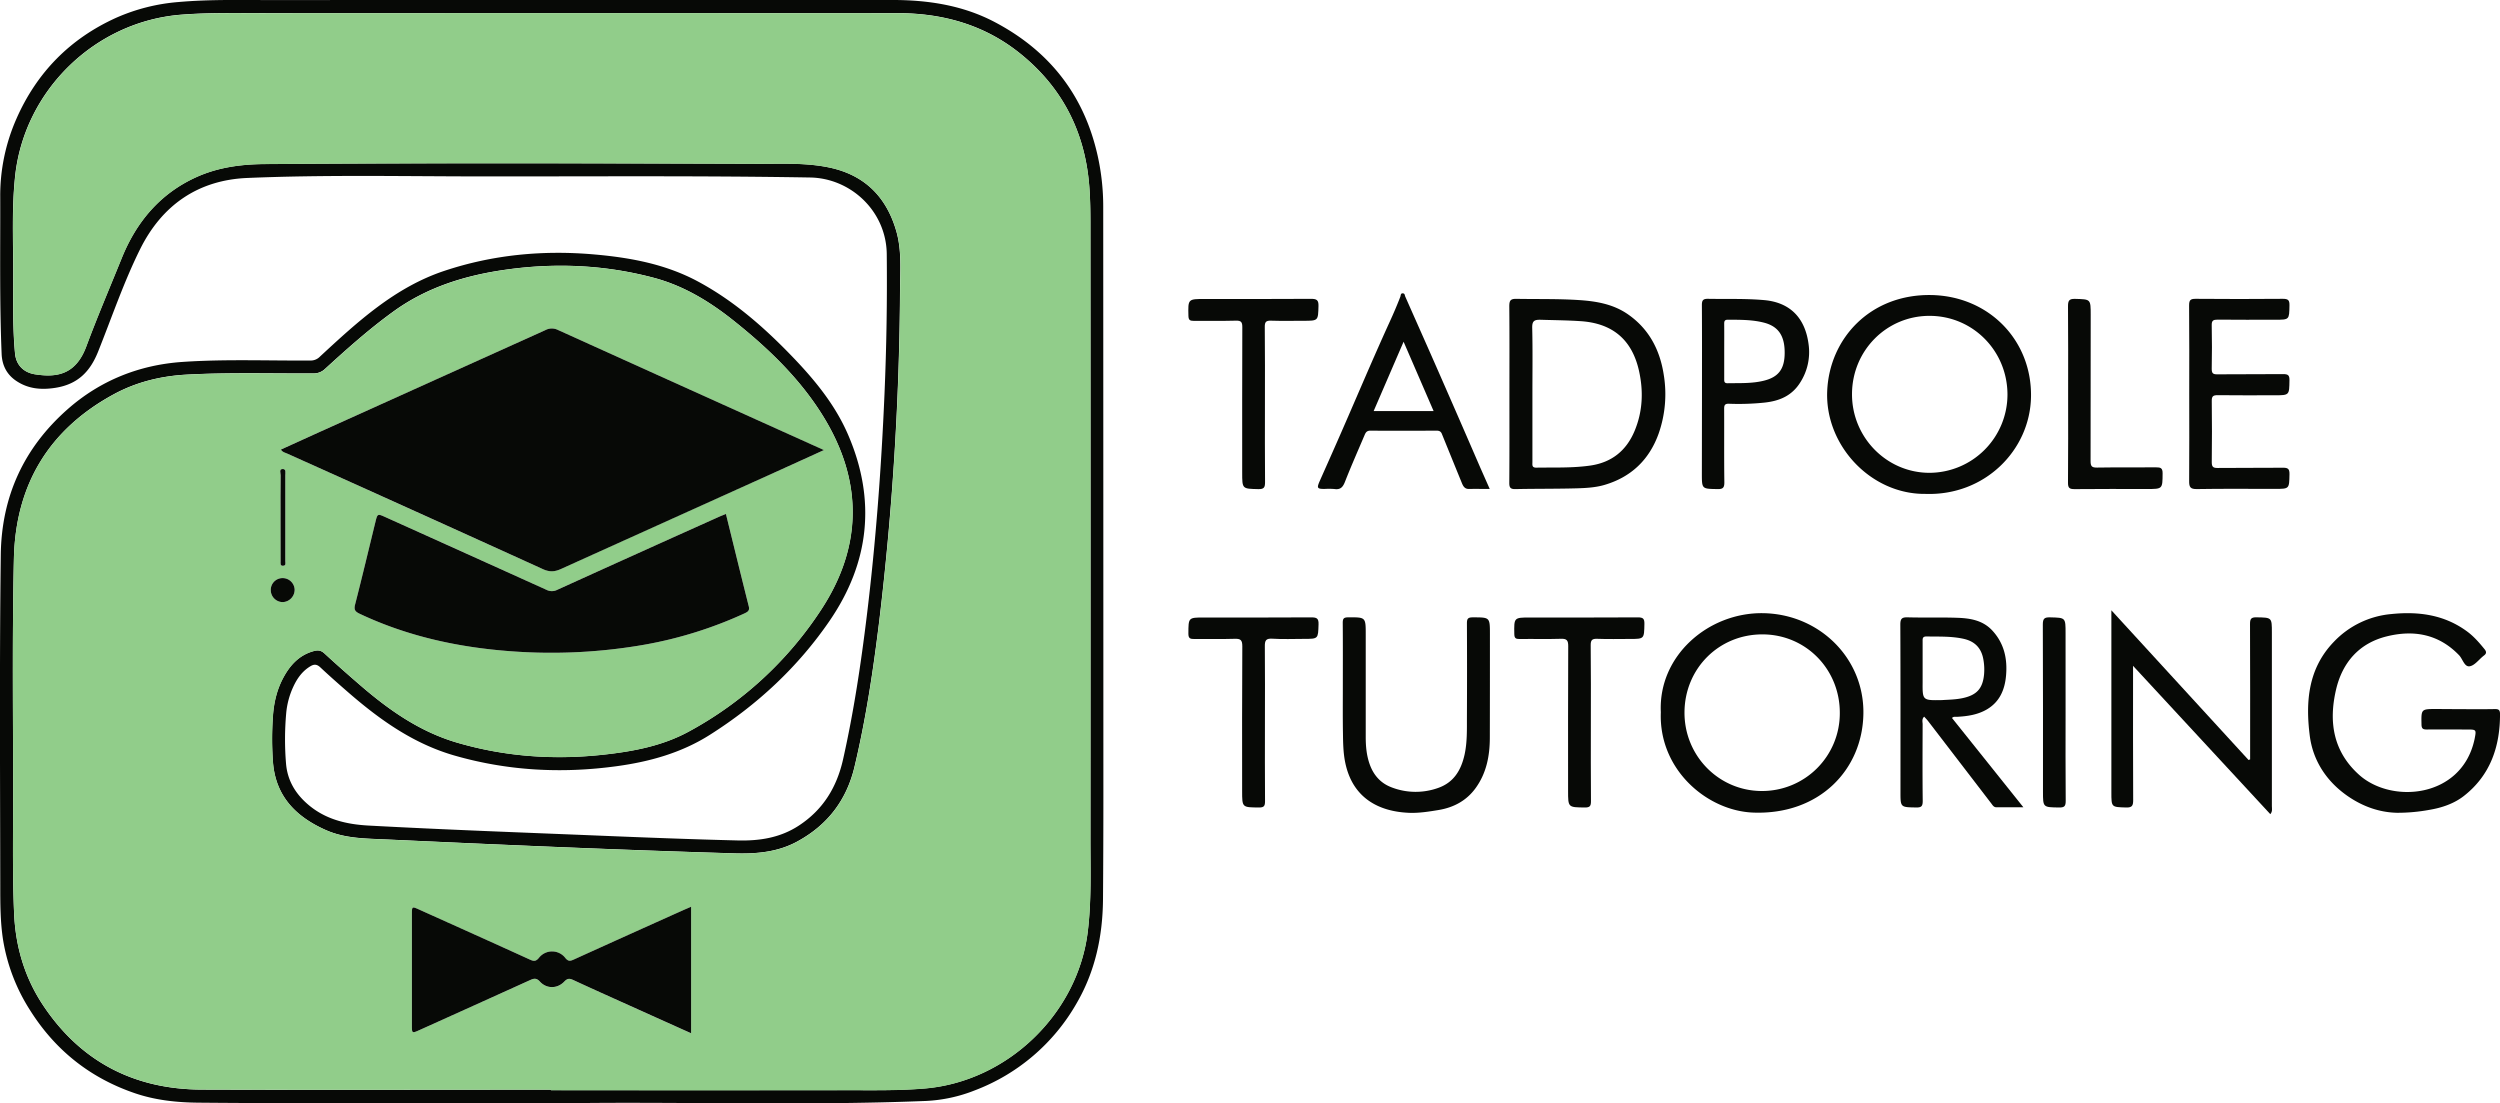 <svg id="Layer_1" data-name="Layer 1" xmlns="http://www.w3.org/2000/svg" viewBox="0 0 1778.65 785.05"><defs><style>.cls-1{fill:#070906;}.cls-2{fill:#91cd8a;}</style></defs><path class="cls-1" d="M480.27,933.53c-92.79-.46-175.28.31-257.77-.47-15.43-.14-30.56-1.72-45.13-6.67q-47.58-16.17-74.54-58.77a132,132,0,0,1-19.41-50.33c-2-12.78-2-26-2-39-.1-78.31-.61-156.63.36-234.94.52-41.8,16.55-76.23,47.37-103.48,23.13-20.46,50.88-31.69,81.88-33.82,30.28-2.08,60.64-.81,91-1a9.06,9.06,0,0,0,6.85-2.82c26.58-24.57,53.2-49.23,88.56-61,34.63-11.52,70.25-14.84,106.52-11.66,25.71,2.25,50.82,6.87,73.89,19.28,25.08,13.48,46.26,31.93,65.93,52.23,16.42,16.94,31.48,35,40.89,56.9,20,46.44,15.14,90.93-13.27,132.34-22.58,32.92-51.46,59.72-85.24,81.1-20.23,12.8-42.75,19.05-66.22,22.25C481,699,442.56,697,404.63,686.1,375.87,677.83,352.22,661.19,330,642c-7.05-6.11-14.06-12.28-20.87-18.65-2.39-2.24-4.38-2.39-7-.82-5.84,3.47-9.52,8.74-12.28,14.73a56.38,56.38,0,0,0-5,18.72,209.4,209.4,0,0,0-.11,35.94c1,11.82,6.58,21.13,15.34,28.74,12.45,10.82,27.41,14.39,43.43,15.25,54.08,2.93,108.19,4.88,162.3,7.09,33.46,1.37,66.93,2.69,100.41,3.5,15.53.37,30.14-1.9,43.39-10.59C666.77,724.66,676.5,708.79,681,689c7.65-34,12.8-68.37,17-102.91,6.36-52.28,10.28-104.76,12.52-157.37q2.12-49.71,1.6-99.45c-.35-30.48-25.55-53.94-54.49-54.44-78.49-1.35-157-.69-235.46-.77-55-.06-110-1.22-165,1.1-35.12,1.48-60.77,19.46-76.26,50.67-11.68,23.54-20.14,48.54-29.9,72.94-5.68,14.18-14.46,23.2-30.41,25.7-10.32,1.62-19.47.66-27.79-4.92-6.5-4.35-10.08-10.76-10.42-19.19-1.54-37.14-.89-74.29-1-111.44a135.55,135.55,0,0,1,11.48-55.76c14.49-33,38.2-57.15,71.1-72A136.22,136.22,0,0,1,208.12,150c22.61-2,45.26-1.38,67.89-1.4q220-.15,440-.06c25.44,0,50.16,3.73,72.9,15.7,38.81,20.42,63.59,51.85,73.22,94.93a166.82,166.82,0,0,1,4,36.43q.09,209.22.11,418.42,0,37.25-.27,74.49c-.24,26.09-5.51,51-18.74,73.78a140.87,140.87,0,0,1-72.44,62,107.88,107.88,0,0,1-34.86,7.55C649.9,935.42,559.92,932.15,480.27,933.53Zm-7.1-9.72v.33q105.49,0,211,0c18.33,0,36.66.34,55-1.22,58.71-5,108.68-52.94,115.91-111.34,2.73-22.07,1.91-44.26,1.92-66.41q.15-214.7,0-429.41c0-12.32.14-24.65-1-37-3.42-37.58-19.55-68.46-48.93-92.12-25.45-20.51-55.15-28.76-87.43-28.77q-224.47,0-448.94,0c-20.16,0-40.33-.47-60.46,1.1C149,163.79,98.65,212.61,92,273.58c-2.49,22.94-1.37,45.95-1.38,68.92,0,19.15-.51,38.34,1.27,57.44.76,8.23,6.06,13.65,14.34,14.91,14.3,2.18,28.59,1,36.33-19.76,7.89-21.2,16.78-42,25.28-63,10.48-25.88,27.43-46,53.18-57.61,15.23-6.87,31.53-9.09,48.22-9.22,117-.88,234-.58,351-.19,16.95.06,34-.9,50.8,2.6,25.34,5.28,40.9,21,47.9,45.51,3.85,13.49,2.71,27.47,2.61,41.26a2070.41,2070.41,0,0,1-14.72,235.32c-4.27,35.06-9.49,70-17.69,104.38-5.68,23.79-19.19,41.34-40.54,53-14.11,7.74-29.41,9-45.07,8.51-82.78-2.44-165.5-6.09-248.22-9.91-14.24-.65-28.7-.65-42.18-6.6-21.26-9.39-35.86-24-37.73-48.41a225.22,225.22,0,0,1,0-33c.7-9.91,3-19.42,7.95-28.14,4.81-8.54,11.24-15.2,21.13-17.87,3-.82,5.18-.5,7.6,1.74,8.32,7.68,16.83,15.16,25.41,22.57,20.55,17.75,42.46,33.12,69,40.88,34.08,9.95,68.71,12.4,103.86,8.55,21.13-2.31,42-6.17,60.89-16.46a260.64,260.64,0,0,0,94-86.43c30-45.6,29.94-92.71.92-139-16.61-26.53-39.1-47.9-63.48-67.28-17-13.48-35.27-24.53-56.41-30.14-34.6-9.18-69.72-10.76-105.06-5.77-28.64,4-55.87,12.33-79.73,29.51-17.34,12.49-33.23,26.7-49,41.09a11.55,11.55,0,0,1-8.44,3.22c-30,.15-60-.75-90,.86-18.21,1-35.64,5.22-51.67,13.87C116,454.06,92.3,493.4,91.11,546c-1.34,60-.41,120-.58,180-.06,24.16-.33,48.33.73,72.48,1,23.44,7.44,45.36,20.43,65,26.75,40.39,65,60.09,113,60.29C307.53,924.06,390.35,923.81,473.17,923.81Z" transform="translate(-81.23 -148.55)"/><path class="cls-1" d="M1451.1,499.94c-38.7.42-71.49-34.4-69.89-73.07,1.55-37.6,30.69-69,73.76-68.41,41.15.59,71.89,32.11,71.24,72.33C1525.6,468.81,1493.36,501.4,1451.1,499.94Zm-52.24-71c-.07,30.83,24.7,56,55.12,56a55.73,55.73,0,0,0,55.49-55.72c-.07-31-24.51-55.81-55.22-55.95S1398.93,397.92,1398.86,428.9Z" transform="translate(-81.23 -148.55)"/><path class="cls-1" d="M1262.84,655.27c-1.89-40.39,34-71,72.61-70.47,40,.52,72,31.87,71.51,71.28-.47,39.95-31.26,72.38-78.44,70.59C1295.91,725.44,1261.24,696.24,1262.84,655.27Zm127.34.62c.14-31.16-24.13-55.92-54.91-56-31-.11-55.36,24.14-55.59,55.32-.22,30.92,24.28,56,54.9,56.11A55.27,55.27,0,0,0,1390.18,655.89Z" transform="translate(-81.23 -148.55)"/><path class="cls-1" d="M1832.19,653.09c8,0,16,.1,24-.06,2.78-.06,3.7.69,3.71,3.6,0,23.18-6.92,43.45-25.6,58.12-7,5.53-15.87,8.54-24.79,10a125,125,0,0,1-23,2.06c-12.75-.31-24.48-4.61-35-11.89-15.16-10.5-24.81-25.41-27-43.12-3-23.89-1.22-47.55,17.11-66.57a64.15,64.15,0,0,1,41-19.81c19.39-2,37.9.5,54.13,12.6,4.72,3.53,8.46,7.9,12.14,12.4,1.52,1.87,1.38,3.21-.48,4.55a3.79,3.79,0,0,0-.39.31c-3.22,2.58-6.19,6.75-9.72,7.3-3.76.58-4.93-5.16-7.54-7.87-14.46-15.05-32.24-18.18-51.48-13.4-19.57,4.85-31.47,18.48-36,37.69-5.38,22.89-2.25,44.13,16.38,60.82,23.2,20.81,72.5,16.51,81.91-24.45.08-.32.16-.65.23-1,1.32-6.8,1.32-6.8-5.54-6.8-9.49,0-19-.08-28.48,0-2.74,0-3.7-.65-3.75-3.59-.21-11-.33-11,10.78-11Z" transform="translate(-81.23 -148.55)"/><path class="cls-1" d="M1682.11,688.82v-5.3c0-30.32.06-60.65-.08-91,0-3.64.74-4.84,4.61-4.77,10.94.2,10.94,0,10.94,10.88q0,61.74,0,123.48c0,1.77.59,3.68-1.11,5.68l-97.66-105.53v5.94c0,29.83-.07,59.65.09,89.48,0,3.93-.62,5.5-5,5.37-10.5-.32-10.51-.07-10.51-10.83V582.75L1681,689.27Z" transform="translate(-81.23 -148.55)"/><path class="cls-1" d="M1155.12,429c0-20.83.1-41.66-.09-62.48,0-4,.74-5.43,5.08-5.35,14.82.27,29.66-.1,44.47.87,12.27.8,24.28,2.84,34.67,10,15,10.33,22.84,25.15,25.62,42.83a84.83,84.83,0,0,1-3.55,42.07c-6.68,18.76-19.73,31.16-38.79,36.67-6.1,1.77-12.72,2.16-19.13,2.35-14.65.43-29.32.24-44,.56-3.6.08-4.4-1.12-4.37-4.52C1155.19,471,1155.12,450,1155.12,429Zm16.36-.13v48.45c0,1.95-.51,4,2.79,3.95,12.81-.2,25.66.34,38.4-1.49,15.11-2.17,25.59-10.53,31.47-24.55s6.41-28.51,3.11-43.11c-5-22-18.86-33.55-41.37-35.06-9.47-.64-19-.71-28.44-1-4.66-.13-6.22.84-6.1,5.86C1171.71,397.56,1171.48,413.22,1171.48,428.87Z" transform="translate(-81.23 -148.55)"/><path class="cls-1" d="M1470,659.37l50.8,63.54c-7,0-13,0-19.12,0-2,0-2.74-1.45-3.71-2.72q-22.46-29.28-44.91-58.54c-.86-1.12-1.87-2.12-2.87-3.24-1.85,1.86-1.07,3.79-1.08,5.48-.06,18.16-.15,36.32.06,54.47,0,3.73-.88,4.75-4.66,4.68-11.17-.21-11.17,0-11.17-11.13,0-39.64.07-79.29-.1-118.93,0-4.15,1-5.34,5.19-5.22,11.82.33,23.66-.09,35.47.33,9.17.32,18.12,1.79,24.88,9.16,8.43,9.2,10.75,20.18,9.66,32.15-.91,10-4.61,18.6-13.7,23.9-6.51,3.8-13.8,4.85-21.22,5.24C1472.4,658.62,1471.18,658.14,1470,659.37Zm-7.06-12.73c4.29-.3,9.62-.3,14.85-1.45,9.75-2.14,14-6.72,15-16.58a40.07,40.07,0,0,0-.48-10.92c-1.43-8.18-6.18-12.94-14.21-14.68-8.7-1.9-17.52-1.49-26.33-1.64-2.84,0-2.68,1.65-2.67,3.57,0,9.64,0,19.29,0,28.93C1449,646.89,1449,646.89,1462.9,646.64Z" transform="translate(-81.23 -148.55)"/><path class="cls-1" d="M1036.6,638.71c0-15.66.08-31.32-.06-47,0-3,.66-3.92,3.82-3.94,12.53-.07,12.53-.2,12.53,12.22q0,36.5,0,73c0,6.82.64,13.56,3.07,20,2.76,7.32,7.7,12.78,15,15.6a47.46,47.46,0,0,0,33.41.56c11-3.84,16.28-12.36,18.81-23.57,2-9.07,1.66-18.06,1.71-27.11q.16-33.24,0-66.48c0-3.19.73-4.21,4.08-4.21,12.27,0,12.28-.13,12.28,11.93,0,24.66,0,49.32-.07,74-.05,12.74-2.43,24.93-10.09,35.51-6.5,9-15.66,13.84-26.36,15.62-6.94,1.15-14.06,2.28-21,2-21.64-.88-40.16-10.54-45.39-35.59-1.45-7-1.56-14-1.65-21C1036.5,659.71,1036.6,649.21,1036.6,638.71Z" transform="translate(-81.23 -148.55)"/><path class="cls-1" d="M1141.11,496.42c-5.4,0-10-.1-14.7,0-2.89.09-4.05-1.69-5-3.91q-7.2-17.64-14.36-35.28c-.71-1.76-1.91-2.3-3.84-2.29-15.66.09-31.32.14-47,0-2.72,0-3.43,1.5-4.2,3.32-4.69,11-9.54,22-13.91,33.12-1.49,3.8-3.25,5.72-7.48,5.09a49.21,49.21,0,0,0-7-.06c-5.28,0-5.66-.61-3.45-5.64,3.54-8,7.13-16,10.68-24.08,13.18-29.76,25.69-59.82,39.22-89.44,2.64-5.77,5.19-11.68,7.47-17.66.3-.78.08-2.59,1.92-2.33,1.31.19,1.15,1.37,1.53,2.24,7.89,17.87,15.86,35.7,23.7,53.59q14.93,34,29.68,68.12ZM1101.18,441l-21.35-49.32c-7.36,17-14.24,33-21.3,49.32Z" transform="translate(-81.23 -148.55)"/><path class="cls-1" d="M1638.78,428.79c0-21,.11-42-.09-63,0-3.84,1.06-4.67,4.74-4.64q31,.27,62,0c3.8,0,4.74,1,4.66,4.74-.2,10.13,0,10.14-10.08,10.14-13.66,0-27.32.09-41-.07-3.13,0-4.31.62-4.23,4,.23,10.32.2,20.66,0,31,0,3.07.81,3.94,3.91,3.91,15.66-.16,31.32,0,47-.16,3.53,0,4.44.92,4.4,4.42-.16,10.64,0,10.64-10.65,10.64-13.49,0-27,.11-40.48-.07-3.23,0-4.2.8-4.15,4.11q.27,21.74,0,43.47c0,3.21.76,4.25,4.11,4.21,15.49-.18,31,0,46.47-.17,3.71-.05,4.79.88,4.71,4.68-.22,10.37,0,10.37-10.37,10.37-18.49,0-37-.19-55.47.13-4.79.09-5.59-1.47-5.54-5.79C1638.9,470.1,1638.78,449.45,1638.78,428.79Z" transform="translate(-81.23 -148.55)"/><path class="cls-1" d="M1292.12,428.68c0-21,.07-42-.07-63,0-3.39.75-4.59,4.37-4.53,13.3.24,26.62-.27,39.89.91,18.47,1.63,29.22,12.62,31.66,31.46a40,40,0,0,1-5.89,27.05c-5.94,9.56-14.82,13.26-25.37,14.4a178,178,0,0,1-25.39.83c-3.1-.11-3.44,1.24-3.42,3.82.08,17.32-.09,34.65.14,52,.06,4-1.12,5-5,4.89-10.94-.21-11,0-11-10.88Zm15.82-30.13c0,6.49,0,13,0,19.45,0,1.75-.13,3.25,2.45,3.21,8.63-.16,17.3.29,25.79-1.82,10.34-2.56,14.65-8.25,14.77-19.43.14-12.36-4.38-19.17-14.66-21.84-8.46-2.19-17.12-2.06-25.77-2.11-2.44,0-2.6,1.22-2.59,3.1C1308,385.59,1307.94,392.07,1307.94,398.55Z" transform="translate(-81.23 -148.55)"/><path class="cls-1" d="M981.18,436.55c0,18.31-.09,36.63.08,54.94,0,3.66-.57,5.15-4.76,5.05C965,496.27,965,496.49,965,484.81c0-34.46-.05-68.92.09-103.38,0-3.62-.7-4.86-4.58-4.74-10,.3-20,0-30,.15-2.74,0-3.69-.65-3.76-3.58-.28-12-.39-12,11.76-12,25.14,0,50.28.1,75.42-.09,4,0,5.47.75,5.35,5.08-.29,10.52-.06,10.53-10.77,10.53-7.66,0-15.32.17-23-.08-3.48-.12-4.48.87-4.44,4.4C981.27,399.59,981.18,418.07,981.18,436.55Z" transform="translate(-81.23 -148.55)"/><path class="cls-1" d="M981.18,663.06c0,18.49-.08,37,.07,55.47,0,3.34-.64,4.56-4.29,4.52-12-.1-12,.06-12-11.75,0-34.31-.11-68.62.13-102.93,0-4.65-1.37-5.47-5.57-5.33-9.49.31-19,0-28.48.15-3,0-4.35-.34-4.32-3.93.07-11.38-.11-11.38,11.31-11.38,25.32,0,50.64.09,76-.09,4,0,5.44.66,5.29,5-.33,10.29-.08,10.3-10.39,10.3-7.5,0-15,.35-22.48-.13-4.72-.3-5.39,1.43-5.34,5.6C981.3,626.75,981.18,644.91,981.18,663.06Z" transform="translate(-81.23 -148.55)"/><path class="cls-1" d="M1213.06,663.16c0,18.49-.1,37,.08,55.47,0,3.49-.87,4.45-4.39,4.42-11.89-.13-11.89,0-11.89-11.85,0-34.31-.07-68.63.1-102.94,0-4.1-1-5.37-5.16-5.23-9.82.32-19.66,0-29.49.16-2.7,0-3.66-.6-3.71-3.53-.21-11.79-.32-11.78,11.39-11.78,25.49,0,51,.08,76.47-.09,3.69,0,4.77.83,4.7,4.63-.22,10.71,0,10.71-10.49,10.71-7.67,0-15.34.21-23-.09-3.71-.14-4.76.84-4.72,4.65C1213.17,626.17,1213.06,644.67,1213.06,663.16Z" transform="translate(-81.23 -148.55)"/><path class="cls-1" d="M1552.62,429c0-20.81.1-41.63-.09-62.44,0-3.91.62-5.5,5-5.37,11.14.31,11.15.07,11.15,11.41,0,34.64,0,69.27-.09,103.9,0,3.63.72,4.78,4.58,4.71,14-.26,28,0,42-.17,3.21,0,4.69.44,4.66,4.23-.09,11.18.1,11.18-11.13,11.18-17.15,0-34.3-.1-51.45.09-3.63,0-4.77-.75-4.73-4.6C1552.73,470.93,1552.62,450,1552.62,429Z" transform="translate(-81.23 -148.55)"/><path class="cls-1" d="M1550.81,655.46c0,21-.11,42,.09,62.93,0,3.8-1,4.72-4.72,4.66-11.45-.18-11.45,0-11.45-11.26,0-39.62.07-79.25-.11-118.87,0-4.18,1-5.26,5.18-5.15,11,.29,11,.08,11,11.25Z" transform="translate(-81.23 -148.55)"/><path class="cls-2" d="M473.17,923.81c-82.82,0-165.64.25-248.46-.09-48-.2-86.27-19.9-113-60.29-13-19.61-19.41-41.53-20.43-65-1.06-24.15-.79-48.32-.73-72.48.17-60-.76-120,.58-180C92.3,493.4,116,454.06,162.46,429c16-8.65,33.46-12.89,51.67-13.87,30-1.61,60-.71,90-.86a11.55,11.55,0,0,0,8.44-3.22c15.73-14.39,31.62-28.6,49-41.09,23.86-17.18,51.09-25.47,79.73-29.51,35.34-5,70.46-3.41,105.06,5.77,21.14,5.61,39.45,16.66,56.41,30.14,24.38,19.38,46.87,40.75,63.48,67.28,29,46.32,29.13,93.43-.92,139a260.64,260.64,0,0,1-94,86.43c-18.9,10.29-39.76,14.15-60.89,16.46-35.15,3.85-69.78,1.4-103.86-8.55-26.57-7.76-48.48-23.13-69-40.88-8.58-7.41-17.09-14.89-25.41-22.57-2.42-2.24-4.58-2.56-7.6-1.74-9.89,2.67-16.32,9.33-21.13,17.87-4.9,8.72-7.25,18.23-7.95,28.14a225.22,225.22,0,0,0,0,33c1.87,24.42,16.47,39,37.73,48.41,13.48,6,27.94,6,42.18,6.6,82.72,3.82,165.44,7.47,248.22,9.91,15.66.46,31-.77,45.07-8.51,21.35-11.7,34.86-29.25,40.54-53,8.2-34.42,13.42-69.32,17.69-104.38a2070.41,2070.41,0,0,0,14.72-235.32c.1-13.79,1.24-27.77-2.61-41.26-7-24.46-22.56-40.23-47.9-45.51-16.79-3.5-33.85-2.54-50.8-2.6-117-.39-234-.69-351,.19-16.69.13-33,2.35-48.22,9.22-25.75,11.63-42.7,31.73-53.18,57.61-8.5,21-17.39,41.81-25.28,63-7.74,20.8-22,21.94-36.33,19.76-8.28-1.26-13.58-6.68-14.34-14.91-1.78-19.1-1.29-38.29-1.27-57.44,0-23-1.11-46,1.38-68.92,6.63-61,57-109.79,118.2-114.57,20.13-1.57,40.3-1.09,60.46-1.1q224.46-.14,448.94,0c32.28,0,62,8.26,87.43,28.77,29.38,23.66,45.51,54.54,48.93,92.12,1.12,12.31,1,24.64,1,37q.06,214.71,0,429.41c0,22.15.81,44.34-1.92,66.41-7.23,58.4-57.2,106.31-115.91,111.34-18.3,1.56-36.63,1.2-55,1.22q-105.48.14-211,0Zm194.24-455C603.62,440,540.87,411.7,478.19,383.31a9.66,9.66,0,0,0-8.89.08Q391.06,418.81,312.75,454c-10.54,4.75-21.05,9.56-31.67,14.38,1.23,1.89,3,2.16,4.45,2.83q90.92,41,181.79,82.16c4.7,2.14,8.31,2.09,12.93,0Q555.85,519,631.61,485C643.24,479.78,654.85,474.47,667.41,468.76ZM597.69,514.2c-1.87.77-3.55,1.4-5.18,2.14q-57.35,25.83-114.66,51.75a8.47,8.47,0,0,1-7.88.09q-57.2-26-114.53-51.72c-5.59-2.51-5.62-2.51-7.12,3.58-4.79,19.54-9.44,39.12-14.43,58.6-1,3.76.05,5.07,3.35,6.62,34.18,16.13,70.46,23.93,107.86,26.66a383.77,383.77,0,0,0,95-4.76A292.69,292.69,0,0,0,610.77,585c2.27-1,4-1.87,3.18-5.07C608.47,558.19,603.15,536.38,597.69,514.2ZM572.92,793.66c-2.07.91-3.58,1.55-5.07,2.22q-39.17,17.63-78.3,35.32c-2.5,1.13-4,1.58-6.14-1.1a11.89,11.89,0,0,0-18.72-.13c-2.19,2.68-3.65,2.6-6.48,1.31-26.18-11.94-52.43-23.7-78.66-35.53-5.3-2.39-5.29-2.42-5.29,3.61q0,39.24,0,78.47c0,6,0,6,5.67,3.47Q419,863.65,458.15,846c2.68-1.22,4.63-1.88,7.19.94,4.79,5.27,12.36,5.21,17.3.05,2.13-2.22,3.59-2.46,6.29-1.22,15.24,7,30.57,13.91,45.89,20.81,12.54,5.66,25.1,11.29,38.1,17.13ZM290.86,568.08a8.54,8.54,0,0,0-8.79-8.23,8.36,8.36,0,0,0-8.19,8.75,8.54,8.54,0,0,0,8.69,8.32A8.82,8.82,0,0,0,290.86,568.08Zm-10-51.56c0,10.47,0,21,0,31.42,0,1.35-.53,3.34,1.94,3.11,2-.18,1.39-1.95,1.41-3.12.07-5.48,0-11,0-16.45q0-22.44,0-44.89c0-1.73.57-4.43-1.92-4.35s-1.37,2.85-1.39,4.36C280.77,496.57,280.83,506.55,280.82,516.52Z" transform="translate(-81.23 -148.55)"/><path class="cls-1" d="M667.41,468.76c-12.56,5.71-24.17,11-35.8,16.27q-75.71,34.16-151.36,68.37c-4.62,2.1-8.23,2.15-12.93,0q-90.81-41.29-181.79-82.16c-1.48-.67-3.22-.94-4.45-2.83,10.62-4.82,21.13-9.63,31.67-14.38Q391,418.73,469.3,383.39a9.66,9.66,0,0,1,8.89-.08C540.87,411.7,603.62,440,667.41,468.76Z" transform="translate(-81.23 -148.55)"/><path class="cls-1" d="M597.69,514.2c5.46,22.18,10.78,44,16.26,65.75.8,3.2-.91,4-3.18,5.07a292.69,292.69,0,0,1-70.69,22.14,383.77,383.77,0,0,1-95,4.76c-37.4-2.73-73.68-10.53-107.86-26.66-3.3-1.55-4.32-2.86-3.35-6.62,5-19.48,9.64-39.06,14.43-58.6,1.5-6.09,1.53-6.09,7.12-3.58Q412.73,542.27,470,568.18a8.47,8.47,0,0,0,7.88-.09q57.28-26,114.66-51.75C594.14,515.6,595.82,515,597.69,514.2Z" transform="translate(-81.23 -148.55)"/><path class="cls-1" d="M572.92,793.66v90c-13-5.84-25.56-11.47-38.1-17.13-15.32-6.9-30.65-13.76-45.89-20.81-2.7-1.24-4.16-1-6.29,1.22-4.94,5.16-12.51,5.22-17.3-.05-2.56-2.82-4.51-2.16-7.19-.94q-39.09,17.7-78.21,35.33c-5.67,2.56-5.67,2.56-5.67-3.47q0-39.23,0-78.47c0-6,0-6,5.29-3.61,26.23,11.83,52.48,23.59,78.66,35.53,2.83,1.29,4.29,1.37,6.48-1.31a11.89,11.89,0,0,1,18.72.13c2.17,2.68,3.64,2.23,6.14,1.1q39.1-17.75,78.3-35.32C569.34,795.21,570.85,794.57,572.92,793.66Z" transform="translate(-81.23 -148.55)"/><path class="cls-1" d="M290.86,568.08a8.82,8.82,0,0,1-8.29,8.84,8.54,8.54,0,0,1-8.69-8.32,8.36,8.36,0,0,1,8.19-8.75A8.54,8.54,0,0,1,290.86,568.08Z" transform="translate(-81.23 -148.55)"/><path class="cls-1" d="M280.83,516.52c0-10-.06-19.95.07-29.92,0-1.51-1.23-4.28,1.39-4.36s1.92,2.62,1.92,4.35q0,22.44,0,44.89c0,5.48,0,11,0,16.45,0,1.17.63,2.94-1.41,3.12-2.47.23-1.93-1.76-1.94-3.11C280.8,537.47,280.82,527,280.83,516.52Z" transform="translate(-81.23 -148.55)"/></svg>